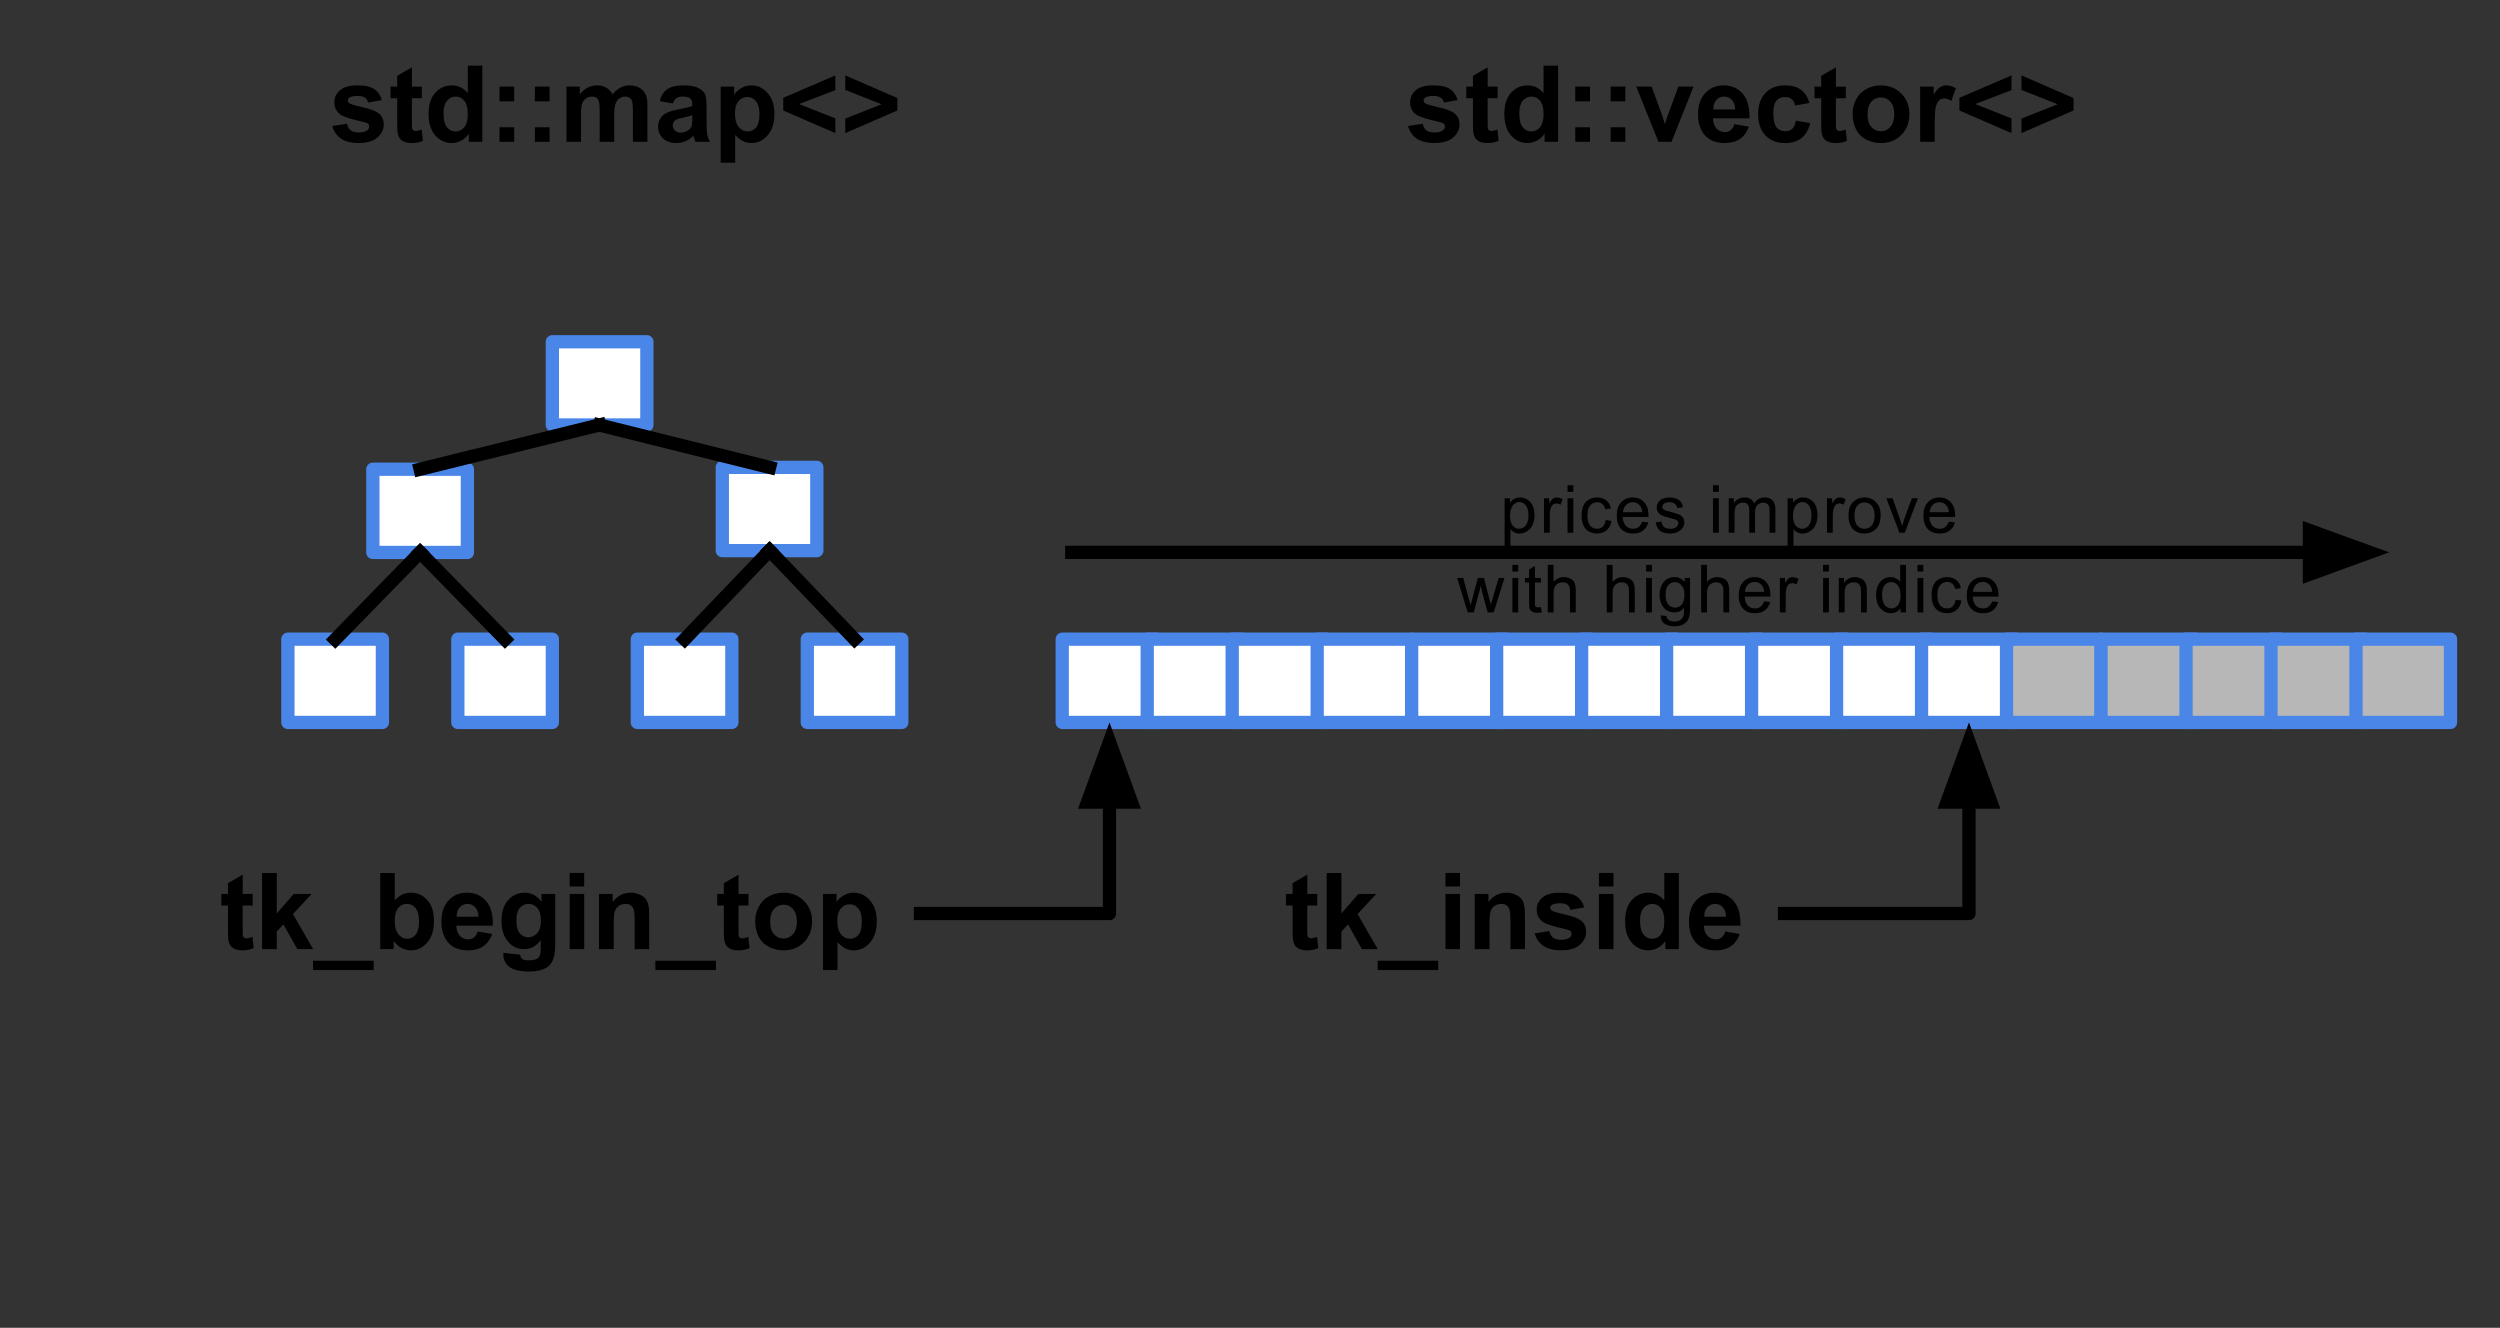 <?xml version="1.0" standalone="yes"?>

<svg version="1.1" viewBox="0.0 0.0 188.283 100.0" fill="none" stroke="none" stroke-linecap="square" stroke-miterlimit="10" xmlns="http://www.w3.org/2000/svg" xmlns:xlink="http://www.w3.org/1999/xlink"><rect x="0.0" y="0.0" width="188.283" height="100.0" fill="#333333" stroke="none"/><clipPath id="p.0"><path d="m0 0l188.283 0l0 100.0l-188.283 0l0 -100.0z" clip-rule="nonzero"></path></clipPath><g clip-path="url(#p.0)"><path fill="#000000" fill-opacity="0.0" d="m0 0l188.283 0l0 100.0l-188.283 0z" fill-rule="nonzero"></path><path fill="#ffffff" d="m80.0 48.139l7.118 0l0 6.268l-7.118 0z" fill-rule="nonzero"></path><path stroke="#4a86e8" stroke-width="1.0" stroke-linejoin="round" stroke-linecap="butt" d="m80.0 48.139l7.118 0l0 6.268l-7.118 0z" fill-rule="nonzero"></path><path fill="#ffffff" d="m86.4 48.139l7.118 0l0 6.268l-7.118 0z" fill-rule="nonzero"></path><path stroke="#4a86e8" stroke-width="1.0" stroke-linejoin="round" stroke-linecap="butt" d="m86.4 48.139l7.118 0l0 6.268l-7.118 0z" fill-rule="nonzero"></path><path fill="#ffffff" d="m92.8 48.139l7.118 0l0 6.268l-7.118 0z" fill-rule="nonzero"></path><path stroke="#4a86e8" stroke-width="1.0" stroke-linejoin="round" stroke-linecap="butt" d="m92.8 48.139l7.118 0l0 6.268l-7.118 0z" fill-rule="nonzero"></path><path fill="#ffffff" d="m99.2 48.139l7.118 0l0 6.268l-7.118 0z" fill-rule="nonzero"></path><path stroke="#4a86e8" stroke-width="1.0" stroke-linejoin="round" stroke-linecap="butt" d="m99.2 48.139l7.118 0l0 6.268l-7.118 0z" fill-rule="nonzero"></path><path fill="#ffffff" d="m106.318 48.139l7.118 0l0 6.268l-7.118 0z" fill-rule="nonzero"></path><path stroke="#4a86e8" stroke-width="1.0" stroke-linejoin="round" stroke-linecap="butt" d="m106.318 48.139l7.118 0l0 6.268l-7.118 0z" fill-rule="nonzero"></path><path fill="#ffffff" d="m112.718 48.139l7.118 0l0 6.268l-7.118 0z" fill-rule="nonzero"></path><path stroke="#4a86e8" stroke-width="1.0" stroke-linejoin="round" stroke-linecap="butt" d="m112.718 48.139l7.118 0l0 6.268l-7.118 0z" fill-rule="nonzero"></path><path fill="#ffffff" d="m119.118 48.139l7.118 0l0 6.268l-7.118 0z" fill-rule="nonzero"></path><path stroke="#4a86e8" stroke-width="1.0" stroke-linejoin="round" stroke-linecap="butt" d="m119.118 48.139l7.118 0l0 6.268l-7.118 0z" fill-rule="nonzero"></path><path fill="#ffffff" d="m125.518 48.139l7.118 0l0 6.268l-7.118 0z" fill-rule="nonzero"></path><path stroke="#4a86e8" stroke-width="1.0" stroke-linejoin="round" stroke-linecap="butt" d="m125.518 48.139l7.118 0l0 6.268l-7.118 0z" fill-rule="nonzero"></path><path fill="#ffffff" d="m131.918 48.139l7.118 0l0 6.268l-7.118 0z" fill-rule="nonzero"></path><path stroke="#4a86e8" stroke-width="1.0" stroke-linejoin="round" stroke-linecap="butt" d="m131.918 48.139l7.118 0l0 6.268l-7.118 0z" fill-rule="nonzero"></path><path fill="#ffffff" d="m138.318 48.139l7.118 0l0 6.268l-7.118 0z" fill-rule="nonzero"></path><path stroke="#4a86e8" stroke-width="1.0" stroke-linejoin="round" stroke-linecap="butt" d="m138.318 48.139l7.118 0l0 6.268l-7.118 0z" fill-rule="nonzero"></path><path fill="#ffffff" d="m144.718 48.139l7.118 0l0 6.268l-7.118 0z" fill-rule="nonzero"></path><path stroke="#4a86e8" stroke-width="1.0" stroke-linejoin="round" stroke-linecap="butt" d="m144.718 48.139l7.118 0l0 6.268l-7.118 0z" fill-rule="nonzero"></path><path fill="#b7b7b7" d="m151.118 48.139l7.118 0l0 6.268l-7.118 0z" fill-rule="nonzero"></path><path stroke="#4a86e8" stroke-width="1.0" stroke-linejoin="round" stroke-linecap="butt" d="m151.118 48.139l7.118 0l0 6.268l-7.118 0z" fill-rule="nonzero"></path><path fill="#b7b7b7" d="m158.236 48.139l7.118 0l0 6.268l-7.118 0z" fill-rule="nonzero"></path><path stroke="#4a86e8" stroke-width="1.0" stroke-linejoin="round" stroke-linecap="butt" d="m158.236 48.139l7.118 0l0 6.268l-7.118 0z" fill-rule="nonzero"></path><path fill="#b7b7b7" d="m164.636 48.139l7.118 0l0 6.268l-7.118 0z" fill-rule="nonzero"></path><path stroke="#4a86e8" stroke-width="1.0" stroke-linejoin="round" stroke-linecap="butt" d="m164.636 48.139l7.118 0l0 6.268l-7.118 0z" fill-rule="nonzero"></path><path fill="#b7b7b7" d="m171.036 48.139l7.118 0l0 6.268l-7.118 0z" fill-rule="nonzero"></path><path stroke="#4a86e8" stroke-width="1.0" stroke-linejoin="round" stroke-linecap="butt" d="m171.036 48.139l7.118 0l0 6.268l-7.118 0z" fill-rule="nonzero"></path><path fill="#b7b7b7" d="m177.436 48.139l7.118 0l0 6.268l-7.118 0z" fill-rule="nonzero"></path><path stroke="#4a86e8" stroke-width="1.0" stroke-linejoin="round" stroke-linecap="butt" d="m177.436 48.139l7.118 0l0 6.268l-7.118 0z" fill-rule="nonzero"></path><path fill="#000000" fill-opacity="0.0" d="m80.718 41.6l99.213 0" fill-rule="nonzero"></path><path stroke="#000000" stroke-width="1.0" stroke-linejoin="round" stroke-linecap="butt" d="m80.718 41.6l93.213 0" fill-rule="evenodd"></path><path fill="#000000" stroke="#000000" stroke-width="1.0" stroke-linecap="butt" d="m173.931 43.252l4.538 -1.652l-4.538 -1.652z" fill-rule="evenodd"></path><path fill="#000000" fill-opacity="0.0" d="m99.918 32.0l60.787 0l0 9.606l-60.787 0z" fill-rule="nonzero"></path><path fill="#000000" d="m113.318 41.12l0 -3.594l0.406 0l0 0.344q0.141 -0.203 0.312 -0.297q0.188 -0.109 0.438 -0.109q0.328 0 0.578 0.172q0.266 0.172 0.391 0.484q0.125 0.312 0.125 0.688q0 0.391 -0.141 0.719q-0.141 0.312 -0.422 0.484q-0.266 0.172 -0.562 0.172q-0.219 0 -0.406 -0.094q-0.172 -0.094 -0.281 -0.234l0 1.266l-0.438 0zm0.406 -2.281q0 0.5 0.203 0.75q0.203 0.234 0.484 0.234q0.297 0 0.5 -0.25q0.203 -0.25 0.203 -0.766q0 -0.5 -0.203 -0.75q-0.203 -0.25 -0.484 -0.25q-0.281 0 -0.5 0.266q-0.203 0.266 -0.203 0.766zm2.557 1.281l0 -2.594l0.391 0l0 0.391q0.156 -0.266 0.281 -0.359q0.125 -0.094 0.281 -0.094q0.219 0 0.453 0.141l-0.156 0.406q-0.156 -0.094 -0.312 -0.094q-0.156 0 -0.266 0.094q-0.109 0.078 -0.156 0.234q-0.078 0.234 -0.078 0.516l0 1.359l-0.438 0zm1.774 -3.078l0 -0.5l0.438 0l0 0.5l-0.438 0zm0 3.078l0 -2.594l0.438 0l0 2.594l-0.438 0zm2.871 -0.953l0.438 0.062q-0.062 0.438 -0.359 0.703q-0.297 0.25 -0.719 0.25q-0.531 0 -0.859 -0.344q-0.312 -0.359 -0.312 -1.0q0 -0.422 0.125 -0.734q0.141 -0.328 0.422 -0.484q0.297 -0.156 0.625 -0.156q0.422 0 0.688 0.219q0.281 0.219 0.344 0.609l-0.422 0.062q-0.062 -0.266 -0.219 -0.391q-0.156 -0.141 -0.375 -0.141q-0.328 0 -0.547 0.25q-0.203 0.234 -0.203 0.75q0 0.516 0.203 0.766q0.203 0.234 0.531 0.234q0.25 0 0.422 -0.156q0.172 -0.172 0.219 -0.5zm2.758 0.125l0.453 0.047q-0.109 0.406 -0.406 0.625q-0.281 0.219 -0.734 0.219q-0.578 0 -0.906 -0.344q-0.328 -0.359 -0.328 -1.0q0 -0.641 0.328 -1.0q0.344 -0.375 0.875 -0.375q0.531 0 0.859 0.359q0.328 0.359 0.328 1.0q0 0.031 0 0.109l-1.938 0q0.016 0.438 0.234 0.672q0.219 0.219 0.547 0.219q0.234 0 0.406 -0.125q0.172 -0.141 0.281 -0.406zm-1.453 -0.719l1.453 0q-0.031 -0.328 -0.172 -0.484q-0.203 -0.266 -0.531 -0.266q-0.312 0 -0.516 0.203q-0.203 0.203 -0.234 0.547zm2.463 0.766l0.438 -0.062q0.031 0.266 0.188 0.406q0.172 0.141 0.484 0.141q0.297 0 0.438 -0.125q0.156 -0.125 0.156 -0.297q0 -0.141 -0.141 -0.234q-0.078 -0.062 -0.438 -0.141q-0.484 -0.125 -0.672 -0.219q-0.188 -0.094 -0.281 -0.25q-0.094 -0.156 -0.094 -0.344q0 -0.172 0.078 -0.312q0.078 -0.156 0.203 -0.25q0.109 -0.078 0.281 -0.125q0.188 -0.062 0.391 -0.062q0.297 0 0.531 0.094q0.234 0.094 0.344 0.25q0.109 0.141 0.141 0.391l-0.422 0.062q-0.031 -0.203 -0.172 -0.312q-0.141 -0.125 -0.391 -0.125q-0.312 0 -0.438 0.109q-0.125 0.094 -0.125 0.234q0 0.078 0.047 0.156q0.062 0.062 0.172 0.109q0.062 0.031 0.391 0.109q0.469 0.125 0.641 0.203q0.188 0.078 0.297 0.234q0.109 0.156 0.109 0.375q0 0.219 -0.141 0.422q-0.125 0.188 -0.375 0.297q-0.234 0.109 -0.531 0.109q-0.516 0 -0.781 -0.203q-0.25 -0.219 -0.328 -0.641zm4.316 -2.297l0 -0.5l0.438 0l0 0.5l-0.438 0zm0 3.078l0 -2.594l0.438 0l0 2.594l-0.438 0zm1.184 0l0 -2.594l0.391 0l0 0.359q0.125 -0.188 0.328 -0.297q0.203 -0.125 0.469 -0.125q0.281 0 0.469 0.125q0.188 0.125 0.25 0.328q0.312 -0.453 0.812 -0.453q0.375 0 0.578 0.219q0.219 0.219 0.219 0.656l0 1.781l-0.438 0l0 -1.641q0 -0.25 -0.047 -0.359q-0.031 -0.125 -0.156 -0.188q-0.109 -0.078 -0.266 -0.078q-0.266 0 -0.453 0.188q-0.172 0.172 -0.172 0.578l0 1.5l-0.438 0l0 -1.688q0 -0.297 -0.109 -0.438q-0.109 -0.141 -0.359 -0.141q-0.188 0 -0.344 0.094q-0.156 0.094 -0.234 0.281q-0.062 0.188 -0.062 0.547l0 1.344l-0.438 0zm4.438 1.0l0 -3.594l0.406 0l0 0.344q0.141 -0.203 0.312 -0.297q0.188 -0.109 0.438 -0.109q0.328 0 0.578 0.172q0.266 0.172 0.391 0.484q0.125 0.312 0.125 0.688q0 0.391 -0.141 0.719q-0.141 0.312 -0.422 0.484q-0.266 0.172 -0.562 0.172q-0.219 0 -0.406 -0.094q-0.172 -0.094 -0.281 -0.234l0 1.266l-0.438 0zm0.406 -2.281q0 0.5 0.203 0.75q0.203 0.234 0.484 0.234q0.297 0 0.5 -0.25q0.203 -0.25 0.203 -0.766q0 -0.5 -0.203 -0.75q-0.203 -0.25 -0.484 -0.25q-0.281 0 -0.5 0.266q-0.203 0.266 -0.203 0.766zm2.557 1.281l0 -2.594l0.391 0l0 0.391q0.156 -0.266 0.281 -0.359q0.125 -0.094 0.281 -0.094q0.219 0 0.453 0.141l-0.156 0.406q-0.156 -0.094 -0.312 -0.094q-0.156 0 -0.266 0.094q-0.109 0.078 -0.156 0.234q-0.078 0.234 -0.078 0.516l0 1.359l-0.438 0zm1.618 -1.297q0 -0.719 0.391 -1.062q0.344 -0.297 0.812 -0.297q0.547 0 0.875 0.359q0.344 0.344 0.344 0.969q0 0.5 -0.156 0.781q-0.141 0.281 -0.438 0.453q-0.281 0.156 -0.625 0.156q-0.531 0 -0.875 -0.344q-0.328 -0.359 -0.328 -1.016zm0.453 0q0 0.5 0.203 0.75q0.219 0.25 0.547 0.25q0.328 0 0.547 -0.25q0.219 -0.25 0.219 -0.766q0 -0.484 -0.219 -0.719q-0.219 -0.25 -0.547 -0.25q-0.328 0 -0.547 0.25q-0.203 0.234 -0.203 0.734zm3.385 1.297l-0.984 -2.594l0.469 0l0.547 1.547q0.094 0.266 0.172 0.531q0.062 -0.203 0.156 -0.5l0.578 -1.578l0.453 0l-0.984 2.594l-0.406 0zm3.727 -0.828l0.453 0.047q-0.109 0.406 -0.406 0.625q-0.281 0.219 -0.734 0.219q-0.578 0 -0.906 -0.344q-0.328 -0.359 -0.328 -1.0q0 -0.641 0.328 -1.0q0.344 -0.375 0.875 -0.375q0.531 0 0.859 0.359q0.328 0.359 0.328 1.0q0 0.031 0 0.109l-1.938 0q0.016 0.438 0.234 0.672q0.219 0.219 0.547 0.219q0.234 0 0.406 -0.125q0.172 -0.141 0.281 -0.406zm-1.453 -0.719l1.453 0q-0.031 -0.328 -0.172 -0.484q-0.203 -0.266 -0.531 -0.266q-0.312 0 -0.516 0.203q-0.203 0.203 -0.234 0.547z" fill-rule="nonzero"></path><path fill="#000000" d="m110.54 46.12l-0.797 -2.594l0.453 0l0.406 1.5l0.156 0.547q0.016 -0.031 0.141 -0.531l0.406 -1.516l0.453 0l0.391 1.5l0.125 0.5l0.156 -0.5l0.438 -1.5l0.438 0l-0.812 2.594l-0.453 0l-0.422 -1.547l-0.094 -0.453l-0.531 2.0l-0.453 0zm3.363 -3.078l0 -0.5l0.438 0l0 0.5l-0.438 0zm0 3.078l0 -2.594l0.438 0l0 2.594l-0.438 0zm2.152 -0.391l0.062 0.391q-0.188 0.031 -0.344 0.031q-0.234 0 -0.375 -0.078q-0.125 -0.078 -0.188 -0.188q-0.047 -0.125 -0.047 -0.531l0 -1.484l-0.312 0l0 -0.344l0.312 0l0 -0.641l0.438 -0.266l0 0.906l0.453 0l0 0.344l-0.453 0l0 1.516q0 0.188 0.016 0.25q0.031 0.047 0.078 0.078q0.062 0.031 0.156 0.031q0.078 0 0.203 -0.016zm0.512 0.391l0 -3.578l0.438 0l0 1.281q0.312 -0.359 0.781 -0.359q0.281 0 0.5 0.125q0.219 0.109 0.297 0.312q0.094 0.188 0.094 0.578l0 1.641l-0.438 0l0 -1.641q0 -0.328 -0.141 -0.469q-0.141 -0.156 -0.406 -0.156q-0.188 0 -0.359 0.094q-0.172 0.094 -0.25 0.281q-0.078 0.172 -0.078 0.469l0 1.422l-0.438 0zm4.444 0l0 -3.578l0.438 0l0 1.281q0.312 -0.359 0.781 -0.359q0.281 0 0.5 0.125q0.219 0.109 0.297 0.312q0.094 0.188 0.094 0.578l0 1.641l-0.438 0l0 -1.641q0 -0.328 -0.141 -0.469q-0.141 -0.156 -0.406 -0.156q-0.188 0 -0.359 0.094q-0.172 0.094 -0.25 0.281q-0.078 0.172 -0.078 0.469l0 1.422l-0.438 0zm2.963 -3.078l0 -0.5l0.438 0l0 0.5l-0.438 0zm0 3.078l0 -2.594l0.438 0l0 2.594l-0.438 0zm1.106 0.219l0.422 0.062q0.031 0.188 0.156 0.281q0.156 0.125 0.438 0.125q0.312 0 0.469 -0.125q0.172 -0.125 0.234 -0.344q0.031 -0.125 0.031 -0.562q-0.281 0.344 -0.719 0.344q-0.531 0 -0.828 -0.375q-0.297 -0.391 -0.297 -0.938q0 -0.375 0.141 -0.688q0.141 -0.312 0.391 -0.484q0.25 -0.172 0.594 -0.172q0.469 0 0.766 0.375l0 -0.312l0.406 0l0 2.234q0 0.609 -0.125 0.859q-0.125 0.266 -0.391 0.406q-0.266 0.141 -0.656 0.141q-0.469 0 -0.766 -0.203q-0.281 -0.203 -0.266 -0.625zm0.359 -1.562q0 0.516 0.203 0.75q0.203 0.234 0.516 0.234q0.297 0 0.5 -0.234q0.203 -0.234 0.203 -0.734q0 -0.469 -0.219 -0.703q-0.203 -0.25 -0.5 -0.25q-0.297 0 -0.5 0.234q-0.203 0.234 -0.203 0.703zm2.682 1.344l0 -3.578l0.438 0l0 1.281q0.312 -0.359 0.781 -0.359q0.281 0 0.5 0.125q0.219 0.109 0.297 0.312q0.094 0.188 0.094 0.578l0 1.641l-0.438 0l0 -1.641q0 -0.328 -0.141 -0.469q-0.141 -0.156 -0.406 -0.156q-0.188 0 -0.359 0.094q-0.172 0.094 -0.25 0.281q-0.078 0.172 -0.078 0.469l0 1.422l-0.438 0zm4.745 -0.828l0.453 0.047q-0.109 0.406 -0.406 0.625q-0.281 0.219 -0.734 0.219q-0.578 0 -0.906 -0.344q-0.328 -0.359 -0.328 -1.0q0 -0.641 0.328 -1.0q0.344 -0.375 0.875 -0.375q0.531 0 0.859 0.359q0.328 0.359 0.328 1.0q0 0.031 0 0.109l-1.938 0q0.016 0.438 0.234 0.672q0.219 0.219 0.547 0.219q0.234 0 0.406 -0.125q0.172 -0.141 0.281 -0.406zm-1.453 -0.719l1.453 0q-0.031 -0.328 -0.172 -0.484q-0.203 -0.266 -0.531 -0.266q-0.312 0 -0.516 0.203q-0.203 0.203 -0.234 0.547zm2.635 1.547l0 -2.594l0.391 0l0 0.391q0.156 -0.266 0.281 -0.359q0.125 -0.094 0.281 -0.094q0.219 0 0.453 0.141l-0.156 0.406q-0.156 -0.094 -0.312 -0.094q-0.156 0 -0.266 0.094q-0.109 0.078 -0.156 0.234q-0.078 0.234 -0.078 0.516l0 1.359l-0.438 0zm3.255 -3.078l0 -0.5l0.438 0l0 0.5l-0.438 0zm0 3.078l0 -2.594l0.438 0l0 2.594l-0.438 0zm1.184 0l0 -2.594l0.391 0l0 0.375q0.297 -0.438 0.828 -0.438q0.234 0 0.422 0.094q0.203 0.078 0.297 0.219q0.109 0.141 0.141 0.328q0.031 0.109 0.031 0.422l0 1.594l-0.438 0l0 -1.578q0 -0.266 -0.062 -0.391q-0.047 -0.141 -0.172 -0.219q-0.125 -0.078 -0.312 -0.078q-0.281 0 -0.484 0.172q-0.203 0.172 -0.203 0.672l0 1.422l-0.438 0zm4.651 0l0 -0.328q-0.25 0.391 -0.734 0.391q-0.297 0 -0.562 -0.172q-0.266 -0.172 -0.406 -0.469q-0.141 -0.312 -0.141 -0.719q0 -0.391 0.125 -0.703q0.141 -0.312 0.391 -0.484q0.266 -0.172 0.578 -0.172q0.234 0 0.422 0.109q0.188 0.094 0.297 0.25l0 -1.281l0.438 0l0 3.578l-0.406 0zm-1.391 -1.297q0 0.5 0.203 0.75q0.219 0.25 0.5 0.25q0.281 0 0.484 -0.234q0.203 -0.25 0.203 -0.719q0 -0.547 -0.203 -0.781q-0.203 -0.25 -0.5 -0.25q-0.297 0 -0.5 0.234q-0.188 0.234 -0.188 0.75zm2.666 -1.781l0 -0.5l0.438 0l0 0.5l-0.438 0zm0 3.078l0 -2.594l0.438 0l0 2.594l-0.438 0zm2.871 -0.953l0.438 0.062q-0.062 0.438 -0.359 0.703q-0.297 0.25 -0.719 0.25q-0.531 0 -0.859 -0.344q-0.312 -0.359 -0.312 -1.0q0 -0.422 0.125 -0.734q0.141 -0.328 0.422 -0.484q0.297 -0.156 0.625 -0.156q0.422 0 0.688 0.219q0.281 0.219 0.344 0.609l-0.422 0.062q-0.062 -0.266 -0.219 -0.391q-0.156 -0.141 -0.375 -0.141q-0.328 0 -0.547 0.25q-0.203 0.234 -0.203 0.75q0 0.516 0.203 0.766q0.203 0.234 0.531 0.234q0.25 0 0.422 -0.156q0.172 -0.172 0.219 -0.5zm2.758 0.125l0.453 0.047q-0.109 0.406 -0.406 0.625q-0.281 0.219 -0.734 0.219q-0.578 0 -0.906 -0.344q-0.328 -0.359 -0.328 -1.0q0 -0.641 0.328 -1.0q0.344 -0.375 0.875 -0.375q0.531 0 0.859 0.359q0.328 0.359 0.328 1.0q0 0.031 0 0.109l-1.938 0q0.016 0.438 0.234 0.672q0.219 0.219 0.547 0.219q0.234 0 0.406 -0.125q0.172 -0.141 0.281 -0.406zm-1.453 -0.719l1.453 0q-0.031 -0.328 -0.172 -0.484q-0.203 -0.266 -0.531 -0.266q-0.312 0 -0.516 0.203q-0.203 0.203 -0.234 0.547z" fill-rule="nonzero"></path><path fill="#ffffff" d="m60.8 48.139l7.118 0l0 6.268l-7.118 0z" fill-rule="nonzero"></path><path stroke="#4a86e8" stroke-width="1.0" stroke-linejoin="round" stroke-linecap="butt" d="m60.8 48.139l7.118 0l0 6.268l-7.118 0z" fill-rule="nonzero"></path><path fill="#ffffff" d="m48.0 48.139l7.118 0l0 6.268l-7.118 0z" fill-rule="nonzero"></path><path stroke="#4a86e8" stroke-width="1.0" stroke-linejoin="round" stroke-linecap="butt" d="m48.0 48.139l7.118 0l0 6.268l-7.118 0z" fill-rule="nonzero"></path><path fill="#ffffff" d="m34.482 48.139l7.118 0l0 6.268l-7.118 0z" fill-rule="nonzero"></path><path stroke="#4a86e8" stroke-width="1.0" stroke-linejoin="round" stroke-linecap="butt" d="m34.482 48.139l7.118 0l0 6.268l-7.118 0z" fill-rule="nonzero"></path><path fill="#ffffff" d="m21.682 48.139l7.118 0l0 6.268l-7.118 0z" fill-rule="nonzero"></path><path stroke="#4a86e8" stroke-width="1.0" stroke-linejoin="round" stroke-linecap="butt" d="m21.682 48.139l7.118 0l0 6.268l-7.118 0z" fill-rule="nonzero"></path><path fill="#ffffff" d="m41.6 25.739l7.118 0l0 6.268l-7.118 0z" fill-rule="nonzero"></path><path stroke="#4a86e8" stroke-width="1.0" stroke-linejoin="round" stroke-linecap="butt" d="m41.6 25.739l7.118 0l0 6.268l-7.118 0z" fill-rule="nonzero"></path><path fill="#ffffff" d="m54.4 35.2l7.118 0l0 6.268l-7.118 0z" fill-rule="nonzero"></path><path stroke="#4a86e8" stroke-width="1.0" stroke-linejoin="round" stroke-linecap="butt" d="m54.4 35.2l7.118 0l0 6.268l-7.118 0z" fill-rule="nonzero"></path><path fill="#ffffff" d="m28.082 35.339l7.118 0l0 6.268l-7.118 0z" fill-rule="nonzero"></path><path stroke="#4a86e8" stroke-width="1.0" stroke-linejoin="round" stroke-linecap="butt" d="m28.082 35.339l7.118 0l0 6.268l-7.118 0z" fill-rule="nonzero"></path><path fill="#000000" fill-opacity="0.0" d="m25.247 48.157l6.394 -6.551" fill-rule="nonzero"></path><path stroke="#000000" stroke-width="1.0" stroke-linejoin="round" stroke-linecap="butt" d="m25.247 48.157l6.394 -6.551" fill-rule="nonzero"></path><path fill="#000000" fill-opacity="0.0" d="m38.035 48.157l-6.394 -6.551" fill-rule="nonzero"></path><path stroke="#000000" stroke-width="1.0" stroke-linejoin="round" stroke-linecap="butt" d="m38.035 48.157l-6.394 -6.551" fill-rule="nonzero"></path><path fill="#000000" fill-opacity="0.0" d="m51.565 48.145l6.394 -6.677" fill-rule="nonzero"></path><path stroke="#000000" stroke-width="1.0" stroke-linejoin="round" stroke-linecap="butt" d="m51.565 48.145l6.394 -6.677" fill-rule="nonzero"></path><path fill="#000000" fill-opacity="0.0" d="m64.359 48.139l-6.394 -6.677" fill-rule="nonzero"></path><path stroke="#000000" stroke-width="1.0" stroke-linejoin="round" stroke-linecap="butt" d="m64.359 48.139l-6.394 -6.677" fill-rule="nonzero"></path><path fill="#000000" fill-opacity="0.0" d="m31.641 35.339l13.512 -3.339" fill-rule="nonzero"></path><path stroke="#000000" stroke-width="1.0" stroke-linejoin="round" stroke-linecap="butt" d="m31.641 35.339l13.512 -3.339" fill-rule="nonzero"></path><path fill="#000000" fill-opacity="0.0" d="m57.959 35.2l-12.787 -3.181" fill-rule="nonzero"></path><path stroke="#000000" stroke-width="1.0" stroke-linejoin="round" stroke-linecap="butt" d="m57.959 35.2l-12.787 -3.181" fill-rule="nonzero"></path><path fill="#000000" fill-opacity="0.0" d="m19.2 0l54.394 0l0 22.394l-54.394 0z" fill-rule="nonzero"></path><path fill="#000000" d="m25.024 9.492l1.109 -0.172q0.062 0.328 0.281 0.5q0.219 0.156 0.594 0.156q0.438 0 0.641 -0.156q0.156 -0.109 0.156 -0.297q0 -0.125 -0.078 -0.203q-0.094 -0.078 -0.375 -0.141q-1.328 -0.297 -1.688 -0.531q-0.484 -0.344 -0.484 -0.938q0 -0.547 0.422 -0.906q0.422 -0.375 1.328 -0.375q0.844 0 1.25 0.281q0.422 0.281 0.578 0.828l-1.031 0.188q-0.062 -0.25 -0.25 -0.375q-0.188 -0.125 -0.531 -0.125q-0.438 0 -0.625 0.125q-0.125 0.078 -0.125 0.219q0 0.109 0.109 0.203q0.156 0.109 1.031 0.312q0.875 0.188 1.219 0.484q0.344 0.281 0.344 0.812q0 0.562 -0.484 0.984q-0.469 0.406 -1.406 0.406q-0.844 0 -1.344 -0.344q-0.484 -0.344 -0.641 -0.938zm6.746 -2.969l0 0.875l-0.75 0l0 1.672q0 0.516 0.016 0.609q0.016 0.078 0.094 0.141q0.078 0.047 0.188 0.047q0.156 0 0.438 -0.109l0.094 0.844q-0.375 0.172 -0.859 0.172q-0.297 0 -0.547 -0.094q-0.234 -0.109 -0.344 -0.266q-0.109 -0.156 -0.156 -0.422q-0.031 -0.203 -0.031 -0.781l0 -1.812l-0.5 0l0 -0.875l0.5 0l0 -0.812l1.109 -0.641l0 1.453l0.75 0zm4.555 4.156l-1.016 0l0 -0.609q-0.25 0.359 -0.594 0.531q-0.344 0.172 -0.703 0.172q-0.719 0 -1.234 -0.578q-0.5 -0.578 -0.5 -1.609q0 -1.047 0.5 -1.594q0.5 -0.562 1.25 -0.562q0.703 0 1.203 0.578l0 -2.062l1.094 0l0 5.734zm-2.922 -2.172q0 0.672 0.188 0.969q0.266 0.422 0.734 0.422q0.375 0 0.641 -0.312q0.266 -0.328 0.266 -0.969q0 -0.719 -0.266 -1.031q-0.25 -0.312 -0.641 -0.312q-0.391 0 -0.656 0.312q-0.266 0.312 -0.266 0.922zm4.215 -0.875l0 -1.109l1.109 0l0 1.109l-1.109 0zm0 3.047l0 -1.094l1.109 0l0 1.094l-1.109 0zm2.664 -3.047l0 -1.109l1.109 0l0 1.109l-1.109 0zm0 3.047l0 -1.094l1.109 0l0 1.094l-1.109 0zm2.383 -4.156l1.0 0l0 0.578q0.547 -0.672 1.297 -0.672q0.406 0 0.688 0.172q0.297 0.156 0.484 0.5q0.281 -0.344 0.594 -0.5q0.312 -0.172 0.672 -0.172q0.453 0 0.766 0.188q0.328 0.188 0.484 0.547q0.109 0.266 0.109 0.859l0 2.656l-1.094 0l0 -2.375q0 -0.609 -0.109 -0.797q-0.156 -0.234 -0.469 -0.234q-0.234 0 -0.438 0.141q-0.203 0.141 -0.297 0.422q-0.094 0.266 -0.094 0.844l0 2.0l-1.094 0l0 -2.281q0 -0.594 -0.062 -0.766q-0.047 -0.188 -0.172 -0.266q-0.125 -0.094 -0.344 -0.094q-0.25 0 -0.453 0.141q-0.203 0.141 -0.297 0.406q-0.078 0.25 -0.078 0.844l0 2.016l-1.094 0l0 -4.156zm8.004 1.266l-0.984 -0.172q0.156 -0.609 0.562 -0.891q0.422 -0.297 1.234 -0.297q0.734 0 1.094 0.188q0.359 0.172 0.5 0.438q0.141 0.266 0.141 0.984l0 1.281q0 0.547 0.047 0.812q0.047 0.25 0.203 0.547l-1.094 0q-0.047 -0.109 -0.109 -0.328q-0.016 -0.094 -0.031 -0.125q-0.281 0.266 -0.609 0.406q-0.312 0.141 -0.672 0.141q-0.641 0 -1.016 -0.344q-0.375 -0.359 -0.375 -0.891q0 -0.344 0.172 -0.609q0.172 -0.281 0.469 -0.422q0.312 -0.156 0.875 -0.266q0.766 -0.141 1.062 -0.266l0 -0.109q0 -0.328 -0.156 -0.453q-0.156 -0.141 -0.578 -0.141q-0.297 0 -0.469 0.125q-0.156 0.109 -0.266 0.391zm1.469 0.891q-0.203 0.078 -0.672 0.172q-0.453 0.094 -0.594 0.188q-0.203 0.156 -0.203 0.391q0 0.234 0.172 0.406q0.172 0.156 0.438 0.156q0.297 0 0.562 -0.188q0.203 -0.156 0.266 -0.359q0.031 -0.141 0.031 -0.547l0 -0.219zm2.137 -2.156l1.016 0l0 0.609q0.203 -0.312 0.547 -0.5q0.344 -0.203 0.75 -0.203q0.719 0 1.219 0.578q0.516 0.562 0.516 1.578q0 1.031 -0.516 1.609q-0.5 0.578 -1.219 0.578q-0.344 0 -0.625 -0.141q-0.281 -0.141 -0.594 -0.469l0 2.094l-1.094 0l0 -5.734zm1.078 2.016q0 0.688 0.281 1.031q0.281 0.328 0.672 0.328q0.391 0 0.641 -0.297q0.25 -0.312 0.25 -1.016q0 -0.656 -0.266 -0.969q-0.25 -0.312 -0.641 -0.312q-0.406 0 -0.672 0.312q-0.266 0.312 -0.266 0.922zm7.559 1.484l-3.922 -1.703l0 -0.953l3.922 -1.688l0 1.109l-2.734 1.047l2.734 1.078l0 1.109zm0.75 0l0 -1.094l2.734 -1.078l-2.734 -1.078l0 -1.094l3.922 1.703l0 0.938l-3.922 1.703z" fill-rule="nonzero"></path><path fill="#000000" fill-opacity="0.0" d="m80.0 0l102.394 0l0 22.394l-102.394 0z" fill-rule="nonzero"></path><path fill="#000000" d="m106.043 9.492l1.109 -0.172q0.062 0.328 0.281 0.5q0.219 0.156 0.594 0.156q0.438 0 0.641 -0.156q0.156 -0.109 0.156 -0.297q0 -0.125 -0.078 -0.203q-0.094 -0.078 -0.375 -0.141q-1.328 -0.297 -1.688 -0.531q-0.484 -0.344 -0.484 -0.938q0 -0.547 0.422 -0.906q0.422 -0.375 1.328 -0.375q0.844 0 1.25 0.281q0.422 0.281 0.578 0.828l-1.031 0.188q-0.062 -0.25 -0.25 -0.375q-0.188 -0.125 -0.531 -0.125q-0.438 0 -0.625 0.125q-0.125 0.078 -0.125 0.219q0 0.109 0.109 0.203q0.156 0.109 1.031 0.312q0.875 0.188 1.219 0.484q0.344 0.281 0.344 0.812q0 0.562 -0.484 0.984q-0.469 0.406 -1.406 0.406q-0.844 0 -1.344 -0.344q-0.484 -0.344 -0.641 -0.938zm6.746 -2.969l0 0.875l-0.75 0l0 1.672q0 0.516 0.016 0.609q0.016 0.078 0.094 0.141q0.078 0.047 0.188 0.047q0.156 0 0.438 -0.109l0.094 0.844q-0.375 0.172 -0.859 0.172q-0.297 0 -0.547 -0.094q-0.234 -0.109 -0.344 -0.266q-0.109 -0.156 -0.156 -0.422q-0.031 -0.203 -0.031 -0.781l0 -1.812l-0.5 0l0 -0.875l0.5 0l0 -0.812l1.109 -0.641l0 1.453l0.75 0zm4.555 4.156l-1.016 0l0 -0.609q-0.25 0.359 -0.594 0.531q-0.344 0.172 -0.703 0.172q-0.719 0 -1.234 -0.578q-0.5 -0.578 -0.5 -1.609q0 -1.047 0.5 -1.594q0.5 -0.562 1.25 -0.562q0.703 0 1.203 0.578l0 -2.062l1.094 0l0 5.734zm-2.922 -2.172q0 0.672 0.188 0.969q0.266 0.422 0.734 0.422q0.375 0 0.641 -0.312q0.266 -0.328 0.266 -0.969q0 -0.719 -0.266 -1.031q-0.25 -0.312 -0.641 -0.312q-0.391 0 -0.656 0.312q-0.266 0.312 -0.266 0.922zm4.215 -0.875l0 -1.109l1.109 0l0 1.109l-1.109 0zm0 3.047l0 -1.094l1.109 0l0 1.094l-1.109 0zm2.664 -3.047l0 -1.109l1.109 0l0 1.109l-1.109 0zm0 3.047l0 -1.094l1.109 0l0 1.094l-1.109 0zm3.602 0l-1.672 -4.156l1.156 0l0.781 2.125l0.219 0.703q0.094 -0.266 0.109 -0.359q0.062 -0.172 0.125 -0.344l0.781 -2.125l1.141 0l-1.656 4.156l-0.984 0zm5.715 -1.328l1.094 0.188q-0.219 0.609 -0.672 0.922q-0.453 0.312 -1.141 0.312q-1.078 0 -1.594 -0.703q-0.422 -0.578 -0.422 -1.438q0 -1.031 0.531 -1.609q0.547 -0.594 1.375 -0.594q0.922 0 1.453 0.625q0.547 0.609 0.516 1.859l-2.75 0q0.016 0.5 0.266 0.766q0.266 0.266 0.641 0.266q0.25 0 0.422 -0.141q0.188 -0.141 0.281 -0.453zm0.062 -1.109q-0.016 -0.469 -0.25 -0.719q-0.234 -0.25 -0.578 -0.25q-0.359 0 -0.594 0.266q-0.234 0.266 -0.219 0.703l1.641 0zm5.59 -0.484l-1.078 0.188q-0.047 -0.312 -0.25 -0.469q-0.188 -0.172 -0.5 -0.172q-0.406 0 -0.656 0.281q-0.234 0.281 -0.234 0.938q0 0.75 0.234 1.062q0.25 0.297 0.672 0.297q0.312 0 0.516 -0.172q0.203 -0.188 0.281 -0.625l1.078 0.188q-0.172 0.734 -0.656 1.125q-0.469 0.375 -1.266 0.375q-0.906 0 -1.453 -0.578q-0.547 -0.578 -0.547 -1.594q0 -1.016 0.547 -1.594q0.547 -0.578 1.469 -0.578q0.766 0 1.203 0.328q0.453 0.328 0.641 1.0zm2.746 -1.234l0 0.875l-0.75 0l0 1.672q0 0.516 0.016 0.609q0.016 0.078 0.094 0.141q0.078 0.047 0.188 0.047q0.156 0 0.438 -0.109l0.094 0.844q-0.375 0.172 -0.859 0.172q-0.297 0 -0.547 -0.094q-0.234 -0.109 -0.344 -0.266q-0.109 -0.156 -0.156 -0.422q-0.031 -0.203 -0.031 -0.781l0 -1.812l-0.5 0l0 -0.875l0.5 0l0 -0.812l1.109 -0.641l0 1.453l0.75 0zm0.508 2.016q0 -0.547 0.266 -1.047q0.266 -0.516 0.75 -0.781q0.5 -0.281 1.109 -0.281q0.953 0 1.547 0.625q0.609 0.609 0.609 1.531q0 0.953 -0.609 1.578q-0.609 0.609 -1.531 0.609q-0.578 0 -1.094 -0.25q-0.516 -0.266 -0.781 -0.766q-0.266 -0.5 -0.266 -1.219zm1.125 0.062q0 0.625 0.281 0.953q0.297 0.328 0.734 0.328q0.422 0 0.703 -0.328q0.297 -0.328 0.297 -0.953q0 -0.609 -0.297 -0.938q-0.281 -0.328 -0.703 -0.328q-0.438 0 -0.734 0.328q-0.281 0.328 -0.281 0.938zm5.059 2.078l-1.094 0l0 -4.156l1.016 0l0 0.594q0.266 -0.422 0.469 -0.547q0.219 -0.141 0.484 -0.141q0.375 0 0.719 0.219l-0.344 0.953q-0.281 -0.188 -0.516 -0.188q-0.234 0 -0.391 0.141q-0.156 0.125 -0.25 0.453q-0.094 0.328 -0.094 1.391l0 1.281zm5.785 -0.656l-3.922 -1.703l0 -0.953l3.922 -1.688l0 1.109l-2.734 1.047l2.734 1.078l0 1.109zm0.75 0l0 -1.094l2.734 -1.078l-2.734 -1.078l0 -1.094l3.922 1.703l0 0.938l-3.922 1.703z" fill-rule="nonzero"></path><path fill="#000000" fill-opacity="0.0" d="m86.4 60.8l48 0l0 16l-48 0z" fill-rule="nonzero"></path><path fill="#000000" d="m99.205 67.324l0 0.875l-0.75 0l0 1.672q0 0.516 0.016 0.609q0.016 0.078 0.094 0.141q0.078 0.047 0.188 0.047q0.156 0 0.438 -0.109l0.094 0.844q-0.375 0.172 -0.859 0.172q-0.297 0 -0.547 -0.094q-0.234 -0.109 -0.344 -0.266q-0.109 -0.156 -0.156 -0.422q-0.031 -0.203 -0.031 -0.781l0 -1.812l-0.5 0l0 -0.875l0.5 0l0 -0.812l1.109 -0.641l0 1.453l0.75 0zm0.711 4.156l0 -5.734l1.109 0l0 3.047l1.281 -1.469l1.344 0l-1.406 1.516l1.516 2.641l-1.188 0l-1.047 -1.859l-0.5 0.531l0 1.328l-1.109 0zm3.84 1.578l0 -0.703l4.562 0l0 0.703l-4.562 0zm5.105 -6.297l0 -1.016l1.094 0l0 1.016l-1.094 0zm0 4.719l0 -4.156l1.094 0l0 4.156l-1.094 0zm5.988 0l-1.094 0l0 -2.125q0 -0.672 -0.078 -0.859q-0.062 -0.203 -0.219 -0.312q-0.156 -0.109 -0.375 -0.109q-0.297 0 -0.531 0.156q-0.219 0.156 -0.297 0.422q-0.078 0.25 -0.078 0.953l0 1.875l-1.109 0l0 -4.156l1.031 0l0 0.609q0.531 -0.703 1.359 -0.703q0.359 0 0.656 0.141q0.312 0.125 0.469 0.328q0.156 0.203 0.203 0.469q0.062 0.25 0.062 0.734l0 2.578zm0.73 -1.188l1.109 -0.172q0.062 0.328 0.281 0.5q0.219 0.156 0.594 0.156q0.438 0 0.641 -0.156q0.156 -0.109 0.156 -0.297q0 -0.125 -0.078 -0.203q-0.094 -0.078 -0.375 -0.141q-1.328 -0.297 -1.688 -0.531q-0.484 -0.344 -0.484 -0.938q0 -0.547 0.422 -0.906q0.422 -0.375 1.328 -0.375q0.844 0 1.25 0.281q0.422 0.281 0.578 0.828l-1.031 0.188q-0.062 -0.25 -0.25 -0.375q-0.188 -0.125 -0.531 -0.125q-0.438 0 -0.625 0.125q-0.125 0.078 -0.125 0.219q0 0.109 0.109 0.203q0.156 0.109 1.031 0.312q0.875 0.188 1.219 0.484q0.344 0.281 0.344 0.812q0 0.562 -0.484 0.984q-0.469 0.406 -1.406 0.406q-0.844 0 -1.344 -0.344q-0.484 -0.344 -0.641 -0.938zm4.84 -3.531l0 -1.016l1.094 0l0 1.016l-1.094 0zm0 4.719l0 -4.156l1.094 0l0 4.156l-1.094 0zm6.02 0l-1.016 0l0 -0.609q-0.25 0.359 -0.594 0.531q-0.344 0.172 -0.703 0.172q-0.719 0 -1.234 -0.578q-0.5 -0.578 -0.5 -1.609q0 -1.047 0.5 -1.594q0.5 -0.562 1.25 -0.562q0.703 0 1.203 0.578l0 -2.062l1.094 0l0 5.734zm-2.922 -2.172q0 0.672 0.188 0.969q0.266 0.422 0.734 0.422q0.375 0 0.641 -0.312q0.266 -0.328 0.266 -0.969q0 -0.719 -0.266 -1.031q-0.25 -0.312 -0.641 -0.312q-0.391 0 -0.656 0.312q-0.266 0.312 -0.266 0.922zm6.418 0.844l1.094 0.188q-0.219 0.609 -0.672 0.922q-0.453 0.312 -1.141 0.312q-1.078 0 -1.594 -0.703q-0.422 -0.578 -0.422 -1.438q0 -1.031 0.531 -1.609q0.547 -0.594 1.375 -0.594q0.922 0 1.453 0.625q0.547 0.609 0.516 1.859l-2.75 0q0.016 0.5 0.266 0.766q0.266 0.266 0.641 0.266q0.25 0 0.422 -0.141q0.188 -0.141 0.281 -0.453zm0.062 -1.109q-0.016 -0.469 -0.25 -0.719q-0.234 -0.25 -0.578 -0.25q-0.359 0 -0.594 0.266q-0.234 0.266 -0.219 0.703l1.641 0z" fill-rule="nonzero"></path><path fill="#000000" fill-opacity="0.0" d="m134.4 68.8l13.89 0l0 -14.394" fill-rule="nonzero"></path><path stroke="#000000" stroke-width="1.0" stroke-linejoin="round" stroke-linecap="butt" d="m134.4 68.8l13.89 0l0 -8.394" fill-rule="evenodd"></path><path fill="#000000" stroke="#000000" stroke-width="1.0" stroke-linecap="butt" d="m149.941 60.406l-1.652 -4.538l-1.652 4.538z" fill-rule="evenodd"></path><path fill="#000000" fill-opacity="0.0" d="m0 60.8l69.323 0l0 16l-69.323 0z" fill-rule="nonzero"></path><path fill="#000000" d="m19.026 67.324l0 0.875l-0.75 0l0 1.672q0 0.516 0.016 0.609q0.016 0.078 0.094 0.141q0.078 0.047 0.188 0.047q0.156 0 0.438 -0.109l0.094 0.844q-0.375 0.172 -0.859 0.172q-0.297 0 -0.547 -0.094q-0.234 -0.109 -0.344 -0.266q-0.109 -0.156 -0.156 -0.422q-0.031 -0.203 -0.031 -0.781l0 -1.812l-0.5 0l0 -0.875l0.5 0l0 -0.812l1.109 -0.641l0 1.453l0.75 0zm0.711 4.156l0 -5.734l1.109 0l0 3.047l1.281 -1.469l1.344 0l-1.406 1.516l1.516 2.641l-1.188 0l-1.047 -1.859l-0.5 0.531l0 1.328l-1.109 0zm3.84 1.578l0 -0.703l4.562 0l0 0.703l-4.562 0zm5.059 -1.578l0 -5.734l1.094 0l0 2.062q0.516 -0.578 1.203 -0.578q0.766 0 1.25 0.562q0.5 0.547 0.5 1.562q0 1.062 -0.516 1.641q-0.5 0.578 -1.219 0.578q-0.359 0 -0.703 -0.172q-0.344 -0.188 -0.594 -0.531l0 0.609l-1.016 0zm1.094 -2.172q0 0.656 0.203 0.953q0.281 0.438 0.75 0.438q0.359 0 0.609 -0.297q0.266 -0.312 0.266 -0.984q0 -0.719 -0.266 -1.031q-0.25 -0.312 -0.656 -0.312q-0.391 0 -0.656 0.312q-0.25 0.297 -0.25 0.922zm6.246 0.844l1.094 0.188q-0.219 0.609 -0.672 0.922q-0.453 0.312 -1.141 0.312q-1.078 0 -1.594 -0.703q-0.422 -0.578 -0.422 -1.438q0 -1.031 0.531 -1.609q0.547 -0.594 1.375 -0.594q0.922 0 1.453 0.625q0.547 0.609 0.516 1.859l-2.75 0q0.016 0.5 0.266 0.766q0.266 0.266 0.641 0.266q0.25 0 0.422 -0.141q0.188 -0.141 0.281 -0.453zm0.062 -1.109q-0.016 -0.469 -0.25 -0.719q-0.234 -0.25 -0.578 -0.25q-0.359 0 -0.594 0.266q-0.234 0.266 -0.219 0.703l1.641 0zm1.871 2.719l1.266 0.141q0.031 0.219 0.141 0.312q0.156 0.109 0.484 0.109q0.438 0 0.656 -0.125q0.141 -0.094 0.219 -0.281q0.047 -0.141 0.047 -0.5l0 -0.609q-0.5 0.672 -1.25 0.672q-0.828 0 -1.312 -0.703q-0.391 -0.562 -0.391 -1.391q0 -1.047 0.5 -1.594q0.5 -0.562 1.25 -0.562q0.766 0 1.266 0.688l0 -0.594l1.031 0l0 3.734q0 0.734 -0.125 1.094q-0.109 0.359 -0.328 0.562q-0.219 0.219 -0.594 0.328q-0.359 0.125 -0.922 0.125q-1.047 0 -1.5 -0.359q-0.438 -0.359 -0.438 -0.922q0 -0.047 0 -0.125zm0.984 -2.438q0 0.656 0.25 0.969q0.266 0.297 0.641 0.297q0.406 0 0.672 -0.312q0.281 -0.312 0.281 -0.938q0 -0.641 -0.266 -0.953q-0.266 -0.312 -0.672 -0.312q-0.391 0 -0.656 0.312q-0.25 0.297 -0.25 0.938zm4.012 -2.562l0 -1.016l1.094 0l0 1.016l-1.094 0zm0 4.719l0 -4.156l1.094 0l0 4.156l-1.094 0zm5.988 0l-1.094 0l0 -2.125q0 -0.672 -0.078 -0.859q-0.062 -0.203 -0.219 -0.312q-0.156 -0.109 -0.375 -0.109q-0.297 0 -0.531 0.156q-0.219 0.156 -0.297 0.422q-0.078 0.25 -0.078 0.953l0 1.875l-1.109 0l0 -4.156l1.031 0l0 0.609q0.531 -0.703 1.359 -0.703q0.359 0 0.656 0.141q0.312 0.125 0.469 0.328q0.156 0.203 0.203 0.469q0.062 0.25 0.062 0.734l0 2.578zm0.465 1.578l0 -0.703l4.562 0l0 0.703l-4.562 0zm7.012 -5.734l0 0.875l-0.75 0l0 1.672q0 0.516 0.016 0.609q0.016 0.078 0.094 0.141q0.078 0.047 0.188 0.047q0.156 0 0.438 -0.109l0.094 0.844q-0.375 0.172 -0.859 0.172q-0.297 0 -0.547 -0.094q-0.234 -0.109 -0.344 -0.266q-0.109 -0.156 -0.156 -0.422q-0.031 -0.203 -0.031 -0.781l0 -1.812l-0.5 0l0 -0.875l0.5 0l0 -0.812l1.109 -0.641l0 1.453l0.75 0zm0.508 2.016q0 -0.547 0.266 -1.047q0.266 -0.516 0.75 -0.781q0.5 -0.281 1.109 -0.281q0.953 0 1.547 0.625q0.609 0.609 0.609 1.531q0 0.953 -0.609 1.578q-0.609 0.609 -1.531 0.609q-0.578 0 -1.094 -0.25q-0.516 -0.266 -0.781 -0.766q-0.266 -0.5 -0.266 -1.219zm1.125 0.062q0 0.625 0.281 0.953q0.297 0.328 0.734 0.328q0.422 0 0.703 -0.328q0.297 -0.328 0.297 -0.953q0 -0.609 -0.297 -0.938q-0.281 -0.328 -0.703 -0.328q-0.438 0 -0.734 0.328q-0.281 0.328 -0.281 0.938zm3.98 -2.078l1.016 0l0 0.609q0.203 -0.312 0.547 -0.5q0.344 -0.203 0.75 -0.203q0.719 0 1.219 0.578q0.516 0.562 0.516 1.578q0 1.031 -0.516 1.609q-0.5 0.578 -1.219 0.578q-0.344 0 -0.625 -0.141q-0.281 -0.141 -0.594 -0.469l0 2.094l-1.094 0l0 -5.734zm1.078 2.016q0 0.688 0.281 1.031q0.281 0.328 0.672 0.328q0.391 0 0.641 -0.297q0.25 -0.312 0.25 -1.016q0 -0.656 -0.266 -0.969q-0.25 -0.312 -0.641 -0.312q-0.406 0 -0.672 0.312q-0.266 0.312 -0.266 0.922z" fill-rule="nonzero"></path><path fill="#000000" fill-opacity="0.0" d="m69.323 68.8l14.236 0l0 -14.394" fill-rule="nonzero"></path><path stroke="#000000" stroke-width="1.0" stroke-linejoin="round" stroke-linecap="butt" d="m69.323 68.8l14.236 0l0 -8.394" fill-rule="evenodd"></path><path fill="#000000" stroke="#000000" stroke-width="1.0" stroke-linecap="butt" d="m85.211 60.406l-1.652 -4.538l-1.652 4.538z" fill-rule="evenodd"></path></g></svg>

